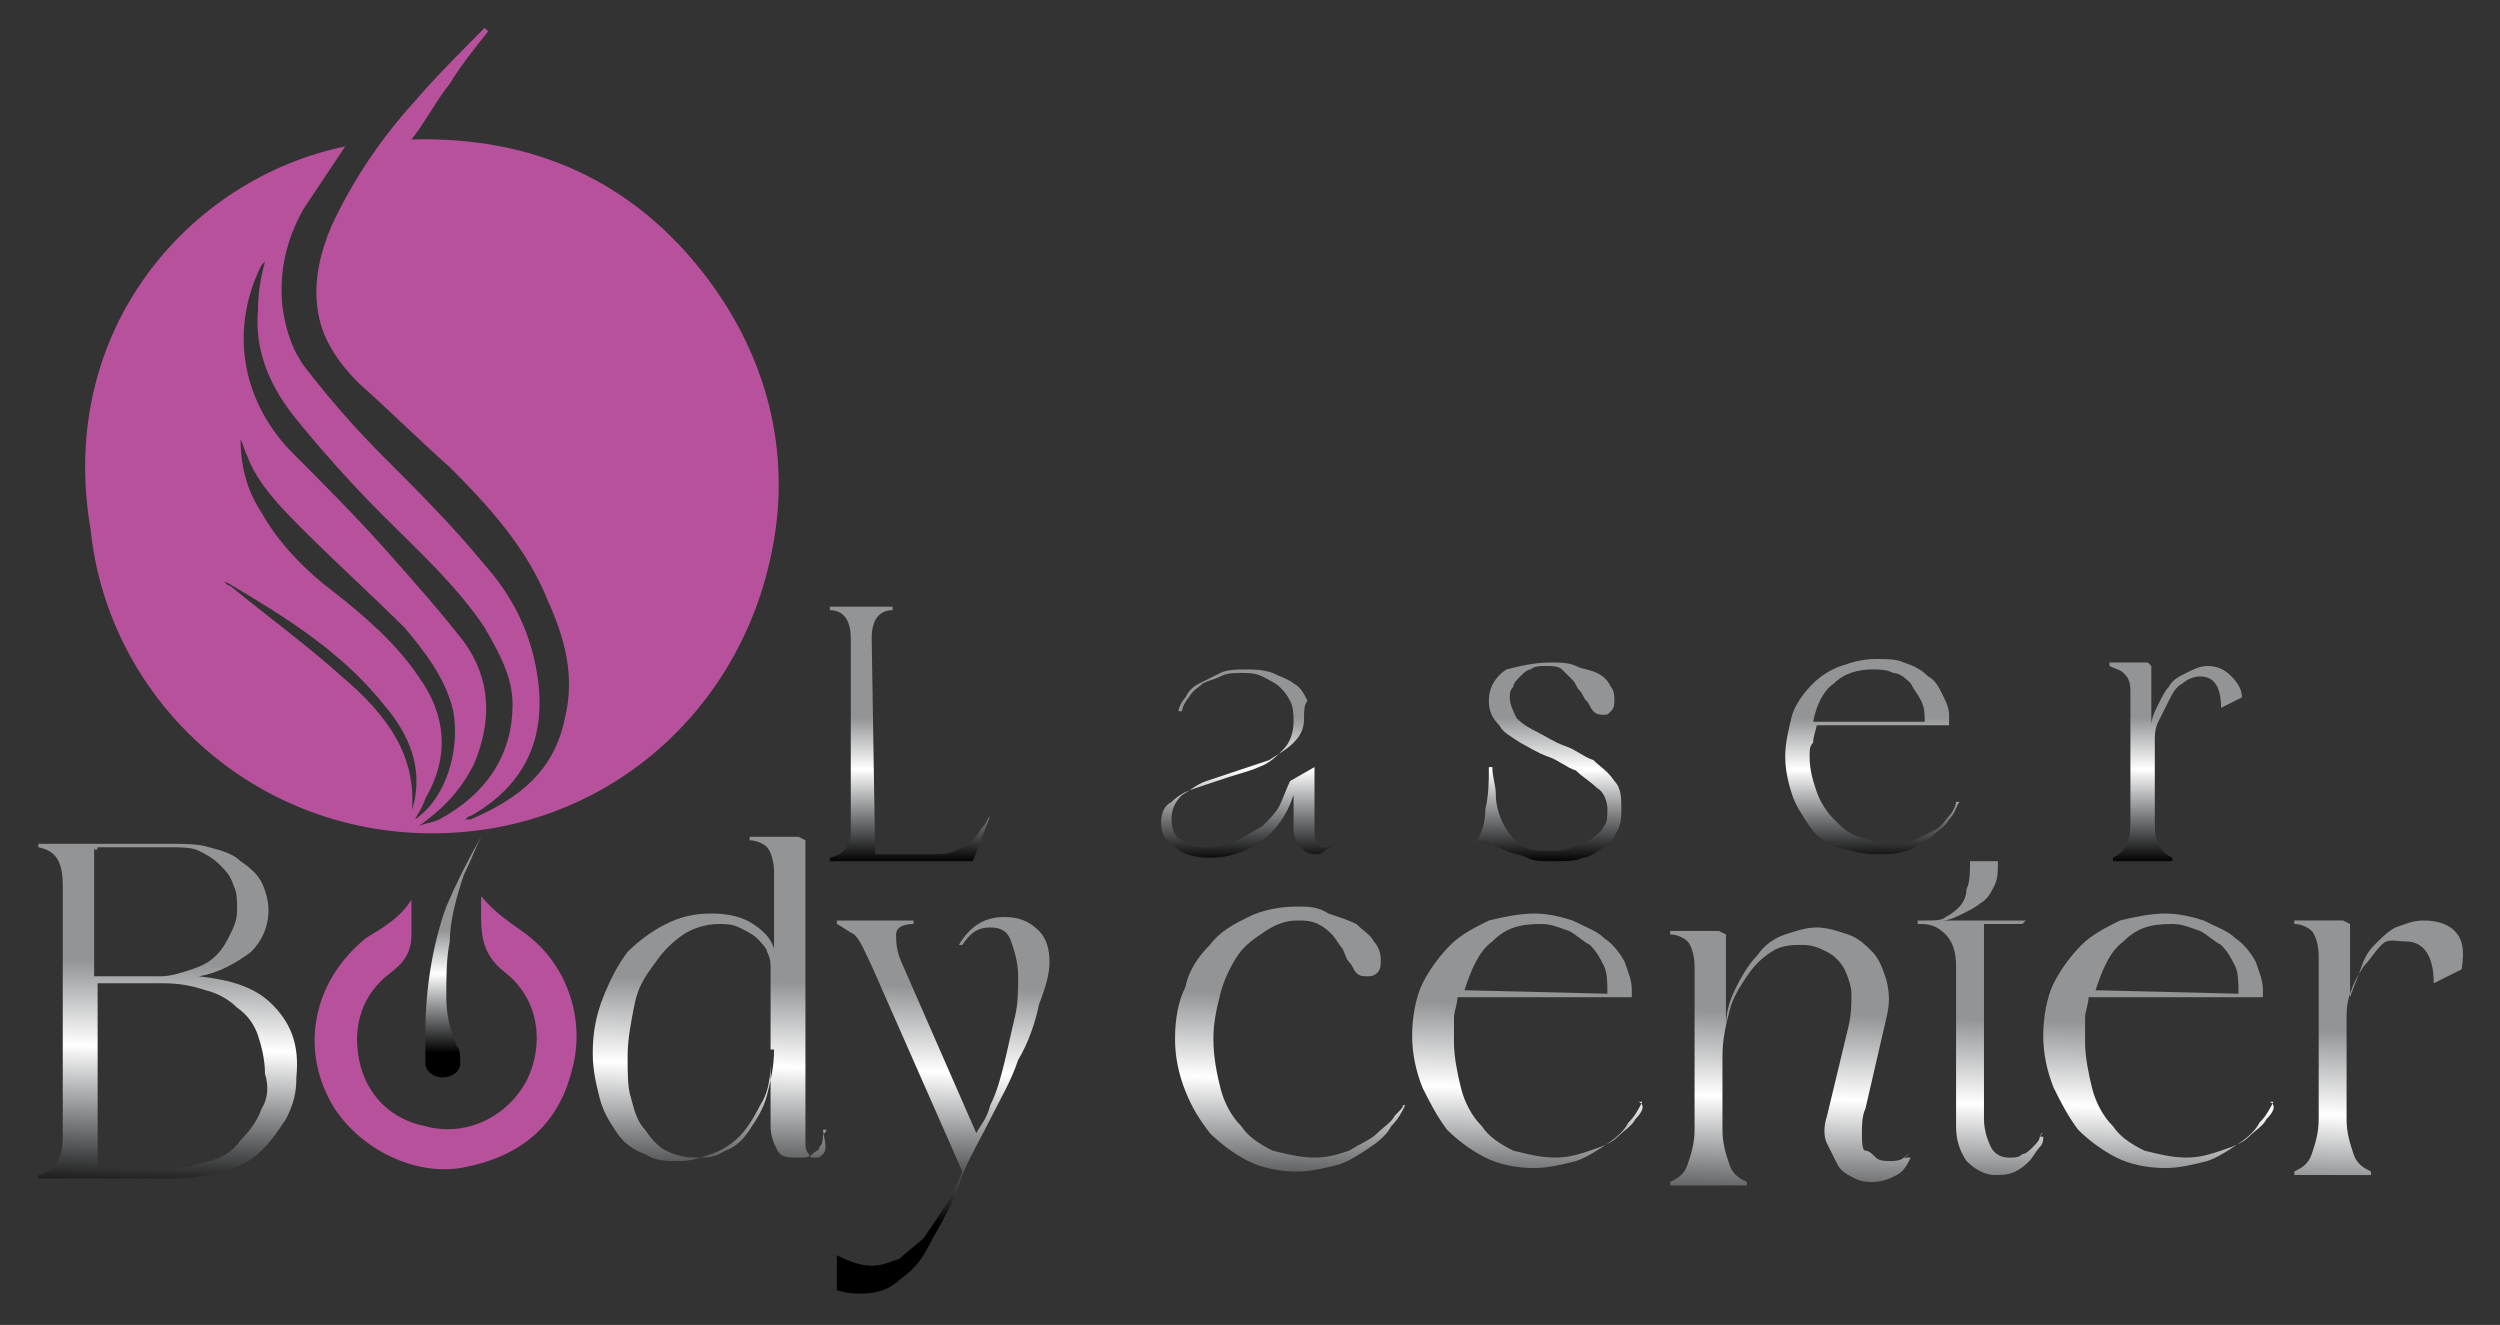 <?xml version="1.0" encoding="utf-8"?>
<!-- Generator: Adobe Illustrator 22.1.0, SVG Export Plug-In . SVG Version: 6.00 Build 0)  -->
<svg version="1.1" id="Calque_1" xmlns="http://www.w3.org/2000/svg" xmlns:xlink="http://www.w3.org/1999/xlink" x="0px" y="0px"
	 viewBox="0 0 71.7 38" style="enable-background:new 0 0 71.7 38;" xml:space="preserve">
<rect x="0" y="0" width="71.7" height="38" fill="#333333" stroke="none"/>
<style type="text/css">
	.st0{fill:#B8519C;}
	.st1{fill:url(#SVGID_1_);}
	.st2{fill:url(#SVGID_2_);}
	.st3{fill:url(#SVGID_3_);}
	.st4{fill:url(#SVGID_4_);}
	.st5{fill:url(#SVGID_5_);}
	.st6{fill:url(#SVGID_6_);}
	.st7{fill:url(#SVGID_7_);}
	.st8{fill:url(#SVGID_8_);}
	.st9{fill:url(#SVGID_9_);}
	.st10{fill:url(#SVGID_10_);}
	.st11{fill:url(#SVGID_11_);}
	.st12{fill:url(#SVGID_12_);}
	.st13{fill:url(#SVGID_13_);}
	.st14{fill:url(#SVGID_14_);}
	.st15{fill:url(#SVGID_15_);}
</style>
<g>
	<path class="st0" d="M9.9,4.2C9.5,4.8,9.1,5.4,8.7,6C8.2,6.9,8,7.8,8.1,8.8c0.1,0.7,0.3,1.3,0.7,1.8c0.7,0.9,1.4,1.7,2.2,2.5
		c1,1,2,2,2.9,3.1c0.8,0.9,1.3,1.9,1.5,3.1c0.3,1.8-0.3,3.2-1.9,4.1c-0.1,0-0.1,0.1-0.2,0.1c0.1,0,0.1,0,0.2,0
		c1.4-0.6,2.4-1.4,2.7-2.9c0.3-1.2,0-2.3-0.5-3.4c-0.6-1.5-1.7-2.7-2.8-3.8c-0.9-0.8-1.7-1.6-2.6-2.4c-0.6-0.6-1.1-1.3-1.2-2.2
		C9,8,9.2,7.2,9.5,6.5c0.6-1.3,1.4-2.5,2.4-3.6c0.6-0.7,1.3-1.4,2-2.1c0,0,0,0,0.1,0.1c-0.4,0.5-0.8,1-1.1,1.5
		c-0.4,0.5-0.7,1.1-1.1,1.6c3.5-0.1,6.4,1.2,8.5,4c1.5,2,2.2,4.3,2,6.7c-0.5,5.3-4.7,9.2-9.9,9.2S3.1,20,2.6,15.2
		C1.6,9.4,5.5,5.1,9.9,4.2z M7.6,7.5L7.5,7.6c-0.9,1.8-0.6,3.8,0.8,5.3c0.9,0.9,1.8,1.8,2.7,2.8c0.8,0.9,1.6,1.8,2.3,2.7
		c0.8,1.1,0.8,2.3,0.3,3.5c-0.4,0.8-0.9,1.3-1.6,1.8c0.2-0.1,0.4-0.1,0.6-0.2c1.3-0.7,2.1-1.8,2.1-3.3c0-0.8-0.4-1.5-0.8-2.2
		c-0.8-1.2-1.9-2.2-2.9-3.2c-0.9-0.9-1.8-1.9-2.6-2.9c-0.7-0.9-1.1-1.9-1-3C7.4,8.3,7.5,7.9,7.6,7.5z M11.9,23.5
		c0.9-0.6,1.3-2,1.1-3.1c-0.2-0.9-0.8-1.7-1.4-2.4c-0.9-0.9-1.9-1.8-2.9-2.8c-0.6-0.6-1.3-1.3-1.6-2.1C7,12.9,7,12.8,6.9,12.6
		c0,0.8,0.2,1.5,0.6,2.1C8,15.6,8.8,16.4,9.6,17c0.9,0.7,1.8,1.5,2.4,2.4c0.8,1.1,0.9,2.3,0.2,3.5C12.1,23.2,12,23.3,11.9,23.5z
		 M11.8,23.4c0-0.2,0.1-0.4,0.1-0.5c0.2-1.1-0.3-2-0.9-2.7c-1.2-1.5-2.8-2.5-4.5-3.5c0,0,0,0-0.1,0c0.1,0,0.1,0.1,0.2,0.1
		c1.1,0.9,2.2,1.7,3.2,2.6C11.1,20.5,12,21.7,11.8,23.4z"/>
	
		<linearGradient id="SVGID_1_" gradientUnits="userSpaceOnUse" x1="4.825" y1="2255.766" x2="4.557" y2="2264.443" gradientTransform="matrix(1 0 0 1 0 -2230)">
		<stop  offset="0" style="stop-color:#929496"/>
		<stop  offset="0.215" style="stop-color:#929496"/>
		<stop  offset="0.496" style="stop-color:#FFFFFF"/>
		<stop  offset="0.703" style="stop-color:#929496"/>
		<stop  offset="1" style="stop-color:#000000"/>
	</linearGradient>
	<path class="st1" d="M7.8,28.8c-0.5-0.5-1.2-0.7-2.1-0.8c0.6-0.1,1.1-0.4,1.5-0.7c0.3-0.3,0.5-0.7,0.5-1.2c0-0.3-0.1-0.6-0.2-0.8
		c-0.1-0.2-0.3-0.4-0.6-0.6c-0.2-0.2-0.5-0.3-0.9-0.4c-0.3-0.1-0.7-0.1-1.2-0.1H1.1v0.1c0.5,0.1,0.7,0.4,0.7,1.1v7.2
		c0,0.6-0.2,1-0.7,1.1v0.1H5c0.5,0,1-0.1,1.4-0.2c0.4-0.1,0.8-0.3,1.1-0.6c0.3-0.3,0.5-0.6,0.7-0.9c0.2-0.4,0.3-0.7,0.3-1.2
		C8.6,29.9,8.3,29.3,7.8,28.8z M2.8,24.3h2.1c0.3,0,0.6,0,0.8,0.1c0.2,0.1,0.4,0.2,0.6,0.4c0.2,0.2,0.3,0.3,0.4,0.6
		c0.1,0.2,0.1,0.4,0.1,0.7c0,0.3-0.1,0.5-0.2,0.7s-0.2,0.4-0.4,0.6c-0.2,0.2-0.4,0.3-0.7,0.4c-0.3,0.1-0.6,0.2-0.9,0.2H2.7v-3.7
		C2.7,24.4,2.8,24.4,2.8,24.3z M7.5,31.8c-0.1,0.3-0.3,0.6-0.6,0.9C6.7,33,6.4,33.2,6,33.3c-0.3,0.1-0.7,0.2-1.1,0.2H2.8v-5.3h1.9
		c0.5,0,0.9,0.1,1.2,0.2c0.4,0.1,0.7,0.3,0.9,0.5c0.3,0.2,0.5,0.5,0.6,0.8s0.2,0.7,0.2,1.1C7.7,31.1,7.7,31.5,7.5,31.8z"/>
	
		<linearGradient id="SVGID_2_" gradientUnits="userSpaceOnUse" x1="20.47" y1="2256.25" x2="20.202" y2="2264.927" gradientTransform="matrix(1 0 0 1 0 -2230)">
		<stop  offset="0" style="stop-color:#929496"/>
		<stop  offset="0.215" style="stop-color:#929496"/>
		<stop  offset="0.496" style="stop-color:#FFFFFF"/>
		<stop  offset="0.703" style="stop-color:#929496"/>
		<stop  offset="1" style="stop-color:#000000"/>
	</linearGradient>
	<path class="st2" d="M23.6,33.1c-0.1,0.1-0.1,0.1-0.2,0.1c-0.1,0-0.2,0-0.2-0.1c-0.1-0.1-0.1-0.2-0.1-0.4v-8.6L22.9,24h-1.4v0.1
		c0.2,0,0.4,0.1,0.5,0.2s0.2,0.4,0.2,0.7v2.2c-0.1-0.3-0.3-0.5-0.6-0.7s-0.7-0.3-1.2-0.3s-0.9,0.1-1.3,0.3c-0.4,0.2-0.8,0.5-1.1,0.8
		c-0.3,0.4-0.5,0.8-0.7,1.3s-0.3,1-0.3,1.6c0,0.5,0.1,0.9,0.2,1.3c0.1,0.4,0.3,0.7,0.5,1s0.5,0.5,0.8,0.6c0.3,0.2,0.6,0.2,1,0.2
		c0.3,0,0.6-0.1,0.9-0.2c0.3-0.1,0.6-0.3,0.8-0.5s0.4-0.5,0.6-0.9c0.2-0.3,0.3-0.7,0.3-1.2v1.8c0,0.3,0.1,0.5,0.2,0.7
		c0.1,0.2,0.3,0.2,0.6,0.2c0.2,0,0.3,0,0.4-0.1c0.1-0.1,0.2-0.1,0.2-0.2c0.1-0.1,0.1-0.2,0.1-0.3s0.1-0.1,0.1-0.2h-0.1
		C23.7,32.9,23.7,33,23.6,33.1z M22.2,30.1c0,0.5-0.1,0.9-0.2,1.3c-0.1,0.4-0.3,0.7-0.5,1s-0.4,0.5-0.7,0.6
		c-0.3,0.2-0.5,0.2-0.9,0.2c-0.3,0-0.6-0.1-0.8-0.2c-0.2-0.1-0.4-0.3-0.6-0.6c-0.2-0.2-0.3-0.5-0.4-0.9C18,31.2,18,30.8,18,30.3
		s0.1-1,0.2-1.5c0.1-0.5,0.3-0.8,0.6-1.2c0.2-0.3,0.5-0.6,0.8-0.8c0.3-0.2,0.7-0.3,1-0.3c0.2,0,0.4,0,0.6,0.1
		c0.2,0.1,0.4,0.2,0.5,0.3c0.1,0.1,0.3,0.3,0.3,0.4c0.1,0.2,0.1,0.3,0.1,0.5v2.3C22.1,30.1,22.2,30.1,22.2,30.1z"/>
	
		<linearGradient id="SVGID_3_" gradientUnits="userSpaceOnUse" x1="27.032" y1="2256.453" x2="26.764" y2="2265.13" gradientTransform="matrix(1 0 0 1 0 -2230)">
		<stop  offset="0" style="stop-color:#929496"/>
		<stop  offset="0.215" style="stop-color:#929496"/>
		<stop  offset="0.496" style="stop-color:#FFFFFF"/>
		<stop  offset="0.703" style="stop-color:#929496"/>
		<stop  offset="1" style="stop-color:#000000"/>
	</linearGradient>
	<path class="st3" d="M28.8,26.3c-0.6,0-1,0.3-1.3,0.8h0.1c0.2-0.3,0.4-0.5,0.8-0.5c0.3,0,0.5,0.1,0.6,0.4s0.2,0.6,0.2,1
		s0,0.8-0.1,1.2s-0.2,0.9-0.3,1.3s-0.2,0.8-0.4,1.2c-0.1,0.4-0.3,0.6-0.4,0.8l-2.1-4.8c-0.2-0.4-0.2-0.7-0.2-0.9
		c0-0.2,0.2-0.3,0.5-0.3v-0.1H24v0.1c0.2,0.1,0.3,0.2,0.5,0.3c0.2,0.2,0.3,0.5,0.5,0.9l2.6,5.9c-0.1,0.3-0.3,0.7-0.5,1
		s-0.4,0.6-0.6,0.9c-0.2,0.2-0.5,0.4-0.7,0.6c-0.3,0.1-0.5,0.2-0.8,0.2s-0.6-0.1-1-0.3v1c0.3,0.1,0.5,0.1,0.7,0.1
		c0.4,0,0.8-0.1,1.1-0.4c0.3-0.2,0.6-0.5,0.8-0.9s0.4-0.7,0.6-1.1c0.2-0.4,0.3-0.7,0.4-1c0.2-0.5,0.5-1,0.8-1.6s0.6-1.1,0.8-1.7
		c0.3-0.5,0.5-1.1,0.6-1.6c0.2-0.5,0.3-0.9,0.3-1.2c0-0.4-0.1-0.7-0.3-0.9C29.5,26.4,29.2,26.3,28.8,26.3z"/>
	
		<linearGradient id="SVGID_4_" gradientUnits="userSpaceOnUse" x1="37.09" y1="2256.663" x2="36.822" y2="2265.34" gradientTransform="matrix(1 0 0 1 0 -2230)">
		<stop  offset="0" style="stop-color:#929496"/>
		<stop  offset="0.215" style="stop-color:#929496"/>
		<stop  offset="0.496" style="stop-color:#FFFFFF"/>
		<stop  offset="0.703" style="stop-color:#929496"/>
		<stop  offset="1" style="stop-color:#000000"/>
	</linearGradient>
	<path class="st4" d="M40,32c-0.1,0.2-0.3,0.3-0.5,0.5S39,32.8,38.7,33c-0.3,0.1-0.6,0.2-1,0.2s-0.8-0.1-1.2-0.2
		c-0.4-0.2-0.7-0.4-0.9-0.7c-0.3-0.3-0.5-0.7-0.6-1.1s-0.2-0.9-0.2-1.4s0.1-0.9,0.2-1.3c0.1-0.4,0.3-0.8,0.5-1.1
		c0.2-0.3,0.5-0.5,0.8-0.7s0.6-0.3,0.9-0.3c0.2,0,0.4,0,0.6,0.1c0.2,0.1,0.3,0.2,0.4,0.3c0.1,0.1,0.2,0.3,0.3,0.4
		c0.1,0.2,0.1,0.3,0.2,0.4c0.1,0.1,0.1,0.2,0.2,0.3c0.1,0.1,0.2,0.1,0.3,0.1s0.2,0,0.3-0.1s0.1-0.2,0.1-0.4c0-0.2-0.1-0.4-0.2-0.5
		c-0.1-0.2-0.3-0.3-0.5-0.5c-0.2-0.1-0.5-0.2-0.8-0.3C37.8,26,37.5,26,37.2,26c-0.5,0-1,0.1-1.4,0.3c-0.4,0.2-0.8,0.4-1.1,0.8
		c-0.3,0.3-0.6,0.7-0.7,1.2c-0.2,0.4-0.3,0.9-0.3,1.5c0,0.5,0.1,1,0.3,1.5s0.4,0.8,0.7,1.2c0.3,0.3,0.7,0.6,1.1,0.8
		c0.4,0.2,0.9,0.3,1.4,0.3c0.4,0,0.8-0.1,1.2-0.2c0.3-0.1,0.6-0.3,0.9-0.5c0.3-0.2,0.5-0.4,0.6-0.6c0.2-0.2,0.3-0.4,0.4-0.6h-0.1
		C40.3,31.7,40.2,31.8,40,32z"/>
	
		<linearGradient id="SVGID_5_" gradientUnits="userSpaceOnUse" x1="43.885" y1="2256.969" x2="43.619" y2="2265.578" gradientTransform="matrix(1 0 0 1 0 -2230)">
		<stop  offset="0" style="stop-color:#929496"/>
		<stop  offset="0.215" style="stop-color:#929496"/>
		<stop  offset="0.496" style="stop-color:#FFFFFF"/>
		<stop  offset="0.703" style="stop-color:#929496"/>
		<stop  offset="1" style="stop-color:#000000"/>
	</linearGradient>
	<path class="st5" d="M46.9,32.1c-0.1,0.2-0.3,0.3-0.5,0.5s-0.5,0.3-0.8,0.4c-0.3,0.1-0.6,0.2-1,0.2s-0.8-0.1-1.2-0.2
		c-0.4-0.2-0.7-0.4-0.9-0.7c-0.3-0.3-0.5-0.7-0.6-1.1s-0.2-0.9-0.2-1.3c0-0.2,0-0.4,0-0.7c0-0.2,0.1-0.4,0.1-0.6h5v-0.2
		c0-0.3-0.1-0.5-0.2-0.8c-0.1-0.2-0.3-0.5-0.6-0.7c-0.2-0.2-0.5-0.3-0.9-0.5c-0.3-0.1-0.7-0.2-1.1-0.2s-0.9,0.1-1.3,0.2
		c-0.4,0.2-0.8,0.4-1.1,0.7c-0.3,0.3-0.6,0.7-0.8,1.1s-0.3,1-0.3,1.5s0.1,1,0.3,1.5c0.2,0.4,0.4,0.8,0.7,1.2
		c0.3,0.3,0.7,0.6,1.1,0.8s0.9,0.3,1.4,0.3c0.4,0,0.8-0.1,1.2-0.2c0.3-0.1,0.6-0.3,0.9-0.5s0.5-0.4,0.6-0.6c0.2-0.2,0.3-0.4,0.4-0.6
		H47C47.2,31.7,47.1,31.9,46.9,32.1z M42,28.4c0.2-0.6,0.4-1.1,0.8-1.4c0.4-0.4,0.8-0.5,1.4-0.5c0.3,0,0.5,0.1,0.8,0.2
		c0.2,0.1,0.4,0.3,0.6,0.4c0.2,0.2,0.3,0.4,0.4,0.6s0.1,0.5,0.1,0.8L42,28.4L42,28.4z"/>
	
		<linearGradient id="SVGID_6_" gradientUnits="userSpaceOnUse" x1="51.397" y1="2257.206" x2="51.129" y2="2265.883" gradientTransform="matrix(1 0 0 1 0 -2230)">
		<stop  offset="0" style="stop-color:#929496"/>
		<stop  offset="0.215" style="stop-color:#929496"/>
		<stop  offset="0.496" style="stop-color:#FFFFFF"/>
		<stop  offset="0.703" style="stop-color:#929496"/>
		<stop  offset="1" style="stop-color:#000000"/>
	</linearGradient>
	<path class="st6" d="M54.6,33.2c-0.1,0.1-0.3,0.1-0.4,0.1s-0.3,0-0.4-0.1S53.6,33,53.5,33s-0.1-0.3-0.1-0.5s0-0.5,0.1-0.7l0.6-2.6
		c0.1-0.4,0.1-0.7,0-1.1c-0.1-0.3-0.2-0.6-0.4-0.8c-0.2-0.2-0.4-0.4-0.7-0.5c-0.3-0.1-0.6-0.2-0.9-0.2s-0.6,0.1-0.9,0.2
		s-0.6,0.3-0.8,0.6c-0.2,0.2-0.4,0.5-0.6,0.9s-0.3,0.7-0.3,1.2v-2.7l-0.2-0.1h-1.4v0.1c0.2,0,0.4,0.1,0.5,0.2s0.2,0.4,0.2,0.7v4.7
		c0,0.4-0.1,0.7-0.2,1s-0.3,0.4-0.5,0.5v0.1h2.2v-0.1c-0.2-0.1-0.4-0.2-0.5-0.5s-0.2-0.6-0.2-1v-2.1c0-0.5,0.1-0.9,0.2-1.3
		s0.3-0.7,0.5-1s0.4-0.5,0.7-0.7c0.3-0.2,0.6-0.2,0.9-0.2s0.5,0.1,0.7,0.2s0.4,0.3,0.5,0.5s0.2,0.5,0.2,0.7c0,0.3,0,0.6-0.1,1
		l-0.6,2.5c-0.1,0.3-0.1,0.6,0,0.8s0.2,0.4,0.3,0.6c0.1,0.2,0.3,0.3,0.5,0.4c0.2,0.1,0.4,0.1,0.5,0.1c0.3,0,0.5-0.1,0.7-0.2
		s0.3-0.3,0.4-0.5L54.6,33.2C54.9,33,54.7,33.1,54.6,33.2z"/>
	
		<linearGradient id="SVGID_7_" gradientUnits="userSpaceOnUse" x1="56.832" y1="2257.374" x2="56.563" y2="2266.052" gradientTransform="matrix(1 0 0 1 0 -2230)">
		<stop  offset="0" style="stop-color:#929496"/>
		<stop  offset="0.215" style="stop-color:#929496"/>
		<stop  offset="0.496" style="stop-color:#FFFFFF"/>
		<stop  offset="0.703" style="stop-color:#929496"/>
		<stop  offset="1" style="stop-color:#000000"/>
	</linearGradient>
	<path class="st7" d="M58.5,32.6c0,0.1-0.1,0.2-0.2,0.3s-0.2,0.2-0.3,0.2c-0.1,0.1-0.2,0.1-0.4,0.1c-0.2,0-0.4-0.1-0.5-0.3
		s-0.2-0.5-0.2-0.8v-5.6H58l0.1-0.1h-2.4c0.2,0,0.4-0.1,0.6-0.2s0.4-0.2,0.5-0.3c0.2-0.1,0.3-0.3,0.4-0.5s0.1-0.4,0.1-0.7h-0.8
		c0,0.3,0,0.6-0.1,0.8c0,0.2-0.1,0.4-0.2,0.5s-0.2,0.2-0.4,0.3c-0.1,0.1-0.3,0.1-0.6,0.1H55v0.1h0.1c0.3,0,0.5,0.1,0.7,0.3
		c0.2,0.2,0.3,0.5,0.3,0.9v4.6c0,0.4,0.1,0.7,0.3,1c0.2,0.2,0.5,0.4,0.8,0.4c0.2,0,0.4,0,0.6-0.1s0.3-0.2,0.4-0.3s0.2-0.3,0.3-0.4
		c0.1-0.1,0.1-0.2,0.1-0.3H58.5C58.6,32.4,58.6,32.5,58.5,32.6z"/>
	
		<linearGradient id="SVGID_8_" gradientUnits="userSpaceOnUse" x1="61.968" y1="2257.524" x2="61.702" y2="2266.133" gradientTransform="matrix(1 0 0 1 0 -2230)">
		<stop  offset="0" style="stop-color:#929496"/>
		<stop  offset="0.215" style="stop-color:#929496"/>
		<stop  offset="0.496" style="stop-color:#FFFFFF"/>
		<stop  offset="0.703" style="stop-color:#929496"/>
		<stop  offset="1" style="stop-color:#000000"/>
	</linearGradient>
	<path class="st8" d="M65,32.1c-0.1,0.2-0.3,0.3-0.5,0.5S64,32.9,63.7,33c-0.3,0.1-0.6,0.2-1,0.2s-0.8-0.1-1.2-0.2
		c-0.4-0.2-0.7-0.4-0.9-0.7c-0.3-0.3-0.5-0.7-0.6-1.1s-0.2-0.9-0.2-1.3c0-0.2,0-0.4,0-0.7c0-0.2,0.1-0.4,0.1-0.6h5v-0.2
		c0-0.3-0.1-0.5-0.2-0.8c-0.1-0.2-0.3-0.5-0.6-0.7c-0.2-0.2-0.5-0.3-0.9-0.5c-0.3-0.1-0.7-0.2-1.1-0.2s-0.9,0.1-1.3,0.2
		c-0.4,0.2-0.8,0.4-1.1,0.7c-0.3,0.3-0.6,0.7-0.8,1.1c-0.2,0.4-0.3,1-0.3,1.5s0.1,1,0.3,1.5c0.2,0.4,0.4,0.8,0.7,1.2
		c0.3,0.3,0.7,0.6,1.1,0.8s0.9,0.3,1.4,0.3c0.4,0,0.8-0.1,1.2-0.2c0.3-0.1,0.6-0.3,0.9-0.5s0.5-0.4,0.6-0.6c0.2-0.2,0.3-0.4,0.4-0.6
		h-0.1C65.3,31.7,65.2,31.9,65,32.1z M60.1,28.4c0.2-0.6,0.4-1.1,0.8-1.4c0.4-0.4,0.8-0.5,1.4-0.5c0.3,0,0.5,0.1,0.8,0.2
		c0.2,0.1,0.4,0.3,0.6,0.4c0.2,0.2,0.3,0.4,0.4,0.6s0.1,0.5,0.1,0.8L60.1,28.4L60.1,28.4z"/>
	
		<linearGradient id="SVGID_9_" gradientUnits="userSpaceOnUse" x1="68.159" y1="2257.725" x2="67.89" y2="2266.402" gradientTransform="matrix(1 0 0 1 0 -2230)">
		<stop  offset="0" style="stop-color:#929496"/>
		<stop  offset="0.215" style="stop-color:#929496"/>
		<stop  offset="0.496" style="stop-color:#FFFFFF"/>
		<stop  offset="0.703" style="stop-color:#929496"/>
		<stop  offset="1" style="stop-color:#000000"/>
	</linearGradient>
	<path class="st9" d="M70.4,26.7c-0.2-0.2-0.5-0.3-0.9-0.3c-0.3,0-0.5,0.1-0.8,0.2c-0.2,0.1-0.4,0.3-0.6,0.5s-0.3,0.4-0.4,0.7
		c-0.1,0.3-0.2,0.5-0.3,0.8v-2.1l-0.2-0.1h-1.4v0.1c0.2,0,0.4,0.1,0.5,0.2s0.2,0.4,0.2,0.7v4.7c0,0.4-0.1,0.7-0.2,1
		s-0.3,0.4-0.5,0.5v0.1H68v-0.1c-0.2-0.1-0.4-0.2-0.5-0.5s-0.2-0.6-0.2-1v-2.9c0-0.2,0-0.4,0.1-0.7c0.1-0.3,0.2-0.5,0.4-0.8
		c0.2-0.2,0.3-0.4,0.5-0.6S68.7,27,69,27c0.5,0,0.8,0.4,0.8,1.2l0.8-0.4C70.7,27.2,70.6,26.9,70.4,26.7z"/>
	<g>
		
			<linearGradient id="SVGID_10_" gradientUnits="userSpaceOnUse" x1="26.064" y1="2249.456" x2="26.064" y2="2254.754" gradientTransform="matrix(1 0 0 1 0 -2230)">
			<stop  offset="0" style="stop-color:#929496"/>
			<stop  offset="0.215" style="stop-color:#929496"/>
			<stop  offset="0.496" style="stop-color:#FFFFFF"/>
			<stop  offset="0.703" style="stop-color:#929496"/>
			<stop  offset="1" style="stop-color:#000000"/>
		</linearGradient>
		<path class="st10" d="M25.1,24.5h1.6c0.3,0,0.5,0,0.7-0.1s0.4-0.2,0.5-0.3c0.1-0.1,0.2-0.3,0.3-0.4s0.1-0.2,0.2-0.3l0,0l-0.5,1.3
			h-4.1v-0.1c0.4-0.1,0.6-0.3,0.6-0.8v-5.5c0-0.5-0.2-0.8-0.6-0.8v-0.1h1.8v0.1c-0.4,0-0.6,0.3-0.6,0.8L25.1,24.5L25.1,24.5z"/>
		
			<linearGradient id="SVGID_11_" gradientUnits="userSpaceOnUse" x1="35.764" y1="2249.456" x2="35.764" y2="2254.754" gradientTransform="matrix(1 0 0 1 0 -2230)">
			<stop  offset="0" style="stop-color:#929496"/>
			<stop  offset="0.215" style="stop-color:#929496"/>
			<stop  offset="0.496" style="stop-color:#FFFFFF"/>
			<stop  offset="0.703" style="stop-color:#929496"/>
			<stop  offset="1" style="stop-color:#000000"/>
		</linearGradient>
		<path class="st11" d="M37.4,20.6c0,0.3-0.1,0.5-0.3,0.7s-0.4,0.3-0.7,0.5c-0.3,0.1-0.6,0.2-0.9,0.3c-0.3,0.1-0.6,0.2-0.9,0.3
			c-0.3,0.1-0.5,0.3-0.7,0.4c-0.2,0.2-0.3,0.4-0.3,0.7c0,0.3,0.1,0.5,0.3,0.6c0.2,0.2,0.4,0.2,0.8,0.2c0.3,0,0.5-0.1,0.8-0.2
			c0.2-0.1,0.5-0.3,0.7-0.4c0.2-0.2,0.4-0.4,0.5-0.6s0.2-0.5,0.3-0.7l0.7-0.4v1.9c0,0.1,0,0.2,0.1,0.3c0,0.1,0.1,0.1,0.2,0.1
			c0.1,0,0.1,0,0.2-0.1c0.1-0.1,0.1-0.2,0.1-0.3l0,0V24c0,0.1-0.1,0.1-0.1,0.2s-0.1,0.1-0.2,0.2c-0.1,0.1-0.2,0.1-0.3,0.1
			c-0.2,0-0.3-0.1-0.4-0.2c-0.1-0.1-0.2-0.3-0.2-0.5v-1c-0.2,0.6-0.5,1-0.9,1.3s-0.9,0.5-1.5,0.5c-0.4,0-0.8-0.1-1-0.3
			c-0.3-0.2-0.4-0.4-0.4-0.7c0-0.3,0.1-0.5,0.3-0.6c0.2-0.2,0.4-0.3,0.7-0.4s0.6-0.2,0.9-0.3c0.3-0.1,0.7-0.2,0.9-0.3
			c0.3-0.1,0.5-0.3,0.7-0.5s0.3-0.5,0.3-0.8c0-0.2,0-0.4-0.1-0.6s-0.2-0.3-0.3-0.4s-0.3-0.2-0.5-0.3c-0.2-0.1-0.4-0.1-0.6-0.1
			c-0.2,0-0.4,0-0.6,0.1c-0.2,0.1-0.3,0.1-0.5,0.2c-0.1,0.1-0.3,0.2-0.4,0.4c-0.1,0.1-0.2,0.3-0.2,0.4h-0.1c0-0.1,0.1-0.3,0.2-0.4
			c0.1-0.2,0.2-0.3,0.4-0.4s0.4-0.2,0.6-0.3c0.2-0.1,0.5-0.1,0.7-0.1c0.3,0,0.5,0,0.8,0.1c0.2,0.1,0.5,0.2,0.6,0.3
			c0.2,0.1,0.3,0.3,0.4,0.5C37.4,20.2,37.4,20.4,37.4,20.6z"/>
		
			<linearGradient id="SVGID_12_" gradientUnits="userSpaceOnUse" x1="44.364" y1="2249.456" x2="44.364" y2="2254.754" gradientTransform="matrix(1 0 0 1 0 -2230)">
			<stop  offset="0" style="stop-color:#929496"/>
			<stop  offset="0.215" style="stop-color:#929496"/>
			<stop  offset="0.496" style="stop-color:#FFFFFF"/>
			<stop  offset="0.703" style="stop-color:#929496"/>
			<stop  offset="1" style="stop-color:#000000"/>
		</linearGradient>
		<path class="st12" d="M44.5,19c0.2,0,0.5,0,0.7,0.1s0.4,0.1,0.6,0.2s0.3,0.2,0.4,0.4c0.1,0.1,0.1,0.3,0.1,0.4s0,0.2-0.1,0.3
			c-0.1,0.1-0.1,0.1-0.2,0.1s-0.2,0-0.3-0.1c-0.1-0.1-0.1-0.2-0.2-0.3c-0.1-0.1-0.1-0.2-0.2-0.3c-0.1-0.1-0.1-0.2-0.2-0.3
			c-0.1-0.1-0.2-0.2-0.3-0.3c-0.1-0.1-0.3-0.1-0.5-0.1c-0.1,0-0.3,0-0.4,0.1c-0.1,0-0.2,0.1-0.3,0.2c-0.1,0.1-0.2,0.2-0.2,0.3
			c-0.1,0.1-0.1,0.2-0.1,0.3c0,0.2,0.1,0.4,0.2,0.6c0.2,0.2,0.4,0.3,0.6,0.4s0.5,0.3,0.8,0.4s0.5,0.3,0.8,0.4
			c0.2,0.2,0.4,0.3,0.6,0.6c0.2,0.2,0.2,0.5,0.2,0.8c0,0.2,0,0.4-0.1,0.6s-0.2,0.4-0.4,0.5c-0.2,0.1-0.4,0.3-0.6,0.3
			c-0.2,0.1-0.5,0.1-0.9,0.1c-0.3,0-0.5,0-0.7-0.1s-0.4-0.1-0.6-0.2s-0.3-0.1-0.4-0.2s-0.2-0.1-0.3-0.1c-0.1,0-0.1,0-0.2,0.1l0,0
			c0.2-0.3,0.3-0.6,0.3-1c0.1-0.4,0.1-0.8,0.1-1.2h0.1c0,0.3,0.1,0.5,0.1,0.8s0.1,0.6,0.2,0.8c0.1,0.2,0.3,0.5,0.5,0.6
			c0.2,0.2,0.5,0.2,0.9,0.2c0.2,0,0.4,0,0.6-0.1s0.4-0.1,0.5-0.2s0.3-0.2,0.4-0.4c0.1-0.1,0.1-0.3,0.1-0.5s-0.1-0.5-0.3-0.6
			c-0.2-0.2-0.4-0.3-0.6-0.5c-0.3-0.1-0.5-0.3-0.8-0.4s-0.6-0.3-0.8-0.4c-0.3-0.2-0.5-0.3-0.6-0.5c-0.2-0.2-0.3-0.4-0.3-0.7
			c0-0.4,0.2-0.7,0.5-0.9C43.6,19.1,44,19,44.5,19z"/>
		
			<linearGradient id="SVGID_13_" gradientUnits="userSpaceOnUse" x1="53.664" y1="2249.456" x2="53.664" y2="2254.754" gradientTransform="matrix(1 0 0 1 0 -2230)">
			<stop  offset="0" style="stop-color:#929496"/>
			<stop  offset="0.215" style="stop-color:#929496"/>
			<stop  offset="0.496" style="stop-color:#FFFFFF"/>
			<stop  offset="0.703" style="stop-color:#929496"/>
			<stop  offset="1" style="stop-color:#000000"/>
		</linearGradient>
		<path class="st13" d="M51.9,21.7c0,0.4,0.1,0.7,0.2,1s0.3,0.6,0.5,0.8c0.2,0.2,0.4,0.4,0.7,0.5c0.3,0.1,0.6,0.2,0.9,0.2
			s0.5,0,0.7-0.1s0.4-0.2,0.6-0.3c0.2-0.1,0.3-0.3,0.4-0.4s0.2-0.3,0.2-0.4h0.1c-0.1,0.1-0.1,0.3-0.3,0.5c-0.1,0.2-0.3,0.3-0.5,0.5
			c-0.2,0.1-0.4,0.3-0.7,0.4c-0.3,0.1-0.6,0.1-0.9,0.1c-0.4,0-0.7-0.1-1.1-0.2c-0.3-0.1-0.6-0.3-0.8-0.6c-0.2-0.3-0.4-0.6-0.5-0.9
			s-0.2-0.7-0.2-1.1s0.1-0.8,0.2-1.2c0.1-0.3,0.3-0.6,0.6-0.9c0.2-0.2,0.5-0.4,0.8-0.5s0.6-0.2,1-0.2c0.3,0,0.6,0,0.8,0.1
			c0.3,0.1,0.5,0.2,0.7,0.4c0.2,0.1,0.3,0.3,0.4,0.5s0.2,0.4,0.2,0.6v0.3h-3.8c0,0.1-0.1,0.3-0.1,0.5C51.9,21.4,51.9,21.5,51.9,21.7
			z M52,20.7h3.2c0-0.2,0-0.4-0.1-0.6s-0.2-0.3-0.3-0.5c-0.1-0.1-0.3-0.3-0.5-0.3c-0.2-0.1-0.4-0.1-0.6-0.1c-0.4,0-0.8,0.1-1.1,0.4
			C52.3,19.8,52.1,20.2,52,20.7L52,20.7z"/>
		
			<linearGradient id="SVGID_14_" gradientUnits="userSpaceOnUse" x1="62.364" y1="2249.456" x2="62.364" y2="2254.754" gradientTransform="matrix(1 0 0 1 0 -2230)">
			<stop  offset="0" style="stop-color:#929496"/>
			<stop  offset="0.215" style="stop-color:#929496"/>
			<stop  offset="0.496" style="stop-color:#FFFFFF"/>
			<stop  offset="0.703" style="stop-color:#929496"/>
			<stop  offset="1" style="stop-color:#000000"/>
		</linearGradient>
		<path class="st14" d="M63.7,20.3c0-0.6-0.2-0.9-0.6-0.9c-0.2,0-0.4,0.1-0.5,0.2c-0.2,0.1-0.3,0.3-0.4,0.5s-0.2,0.4-0.3,0.6
			c-0.1,0.2-0.1,0.4-0.1,0.5v2.3c0,0.3,0,0.5,0.1,0.7s0.2,0.3,0.4,0.4v0.1h-1.7v-0.1c0.2-0.1,0.3-0.2,0.4-0.4
			c0.1-0.2,0.1-0.5,0.1-0.7v-3.7c0-0.3-0.1-0.4-0.2-0.5s-0.2-0.1-0.4-0.2V19h1.1l0.1,0.1v1.7c0-0.2,0.1-0.4,0.2-0.6s0.2-0.4,0.3-0.5
			c0.1-0.2,0.3-0.3,0.5-0.4s0.4-0.2,0.6-0.2c0.3,0,0.5,0.1,0.7,0.3c0.2,0.2,0.3,0.4,0.3,0.6L63.7,20.3z"/>
	</g>
	
		<linearGradient id="SVGID_15_" gradientUnits="userSpaceOnUse" x1="12.975" y1="2255.723" x2="12.931" y2="2260.21" gradientTransform="matrix(1 0 0 1 0 -2230)">
		<stop  offset="0" style="stop-color:#929496"/>
		<stop  offset="0.215" style="stop-color:#929496"/>
		<stop  offset="0.496" style="stop-color:#FFFFFF"/>
		<stop  offset="0.703" style="stop-color:#929496"/>
		<stop  offset="1" style="stop-color:#000000"/>
	</linearGradient>
	<path class="st15" d="M13.8,24c-0.2,0.4-0.3,0.7-0.5,1.1c-0.2,0.6-0.4,1.3-0.4,1.9c-0.1,0.5-0.1,1-0.1,1.6c0,0.5,0.1,0.9,0.3,1.4
		c0.1,0.1,0.1,0.3,0.1,0.5s-0.2,0.4-0.5,0.4s-0.5-0.2-0.5-0.4c0-0.1,0-0.2,0-0.3c0-0.2,0-0.4,0-0.6c0-1.2,0.2-2.5,0.6-3.6
		C13.1,25.3,13.4,24.7,13.8,24C13.8,24.1,13.8,24,13.8,24L13.8,24z"/>
	<path class="st0" d="M11.8,25.8c0,0.4,0,0.7,0,1c0,0.5-0.2,0.8-0.6,1.1c-0.8,0.6-1.1,1.5-0.9,2.5c0.2,1,0.9,1.7,1.9,1.9
		c1.1,0.3,2.3-0.2,2.9-1.3c0.5-1,0.4-2.3-0.6-3.1c-0.8-0.6-0.7-1.3-0.7-2.2c0.4,0.5,0.9,0.8,1.3,1.1c1.2,0.9,1.7,2.5,1.3,3.9
		c-0.4,1.6-1.5,2.5-3.2,2.8c-1.3,0.2-2.8-0.5-3.6-1.7c-1-1.6-0.7-3.6,0.9-4.9C11,26.6,11.5,26.3,11.8,25.8z"/>
</g>
</svg>
